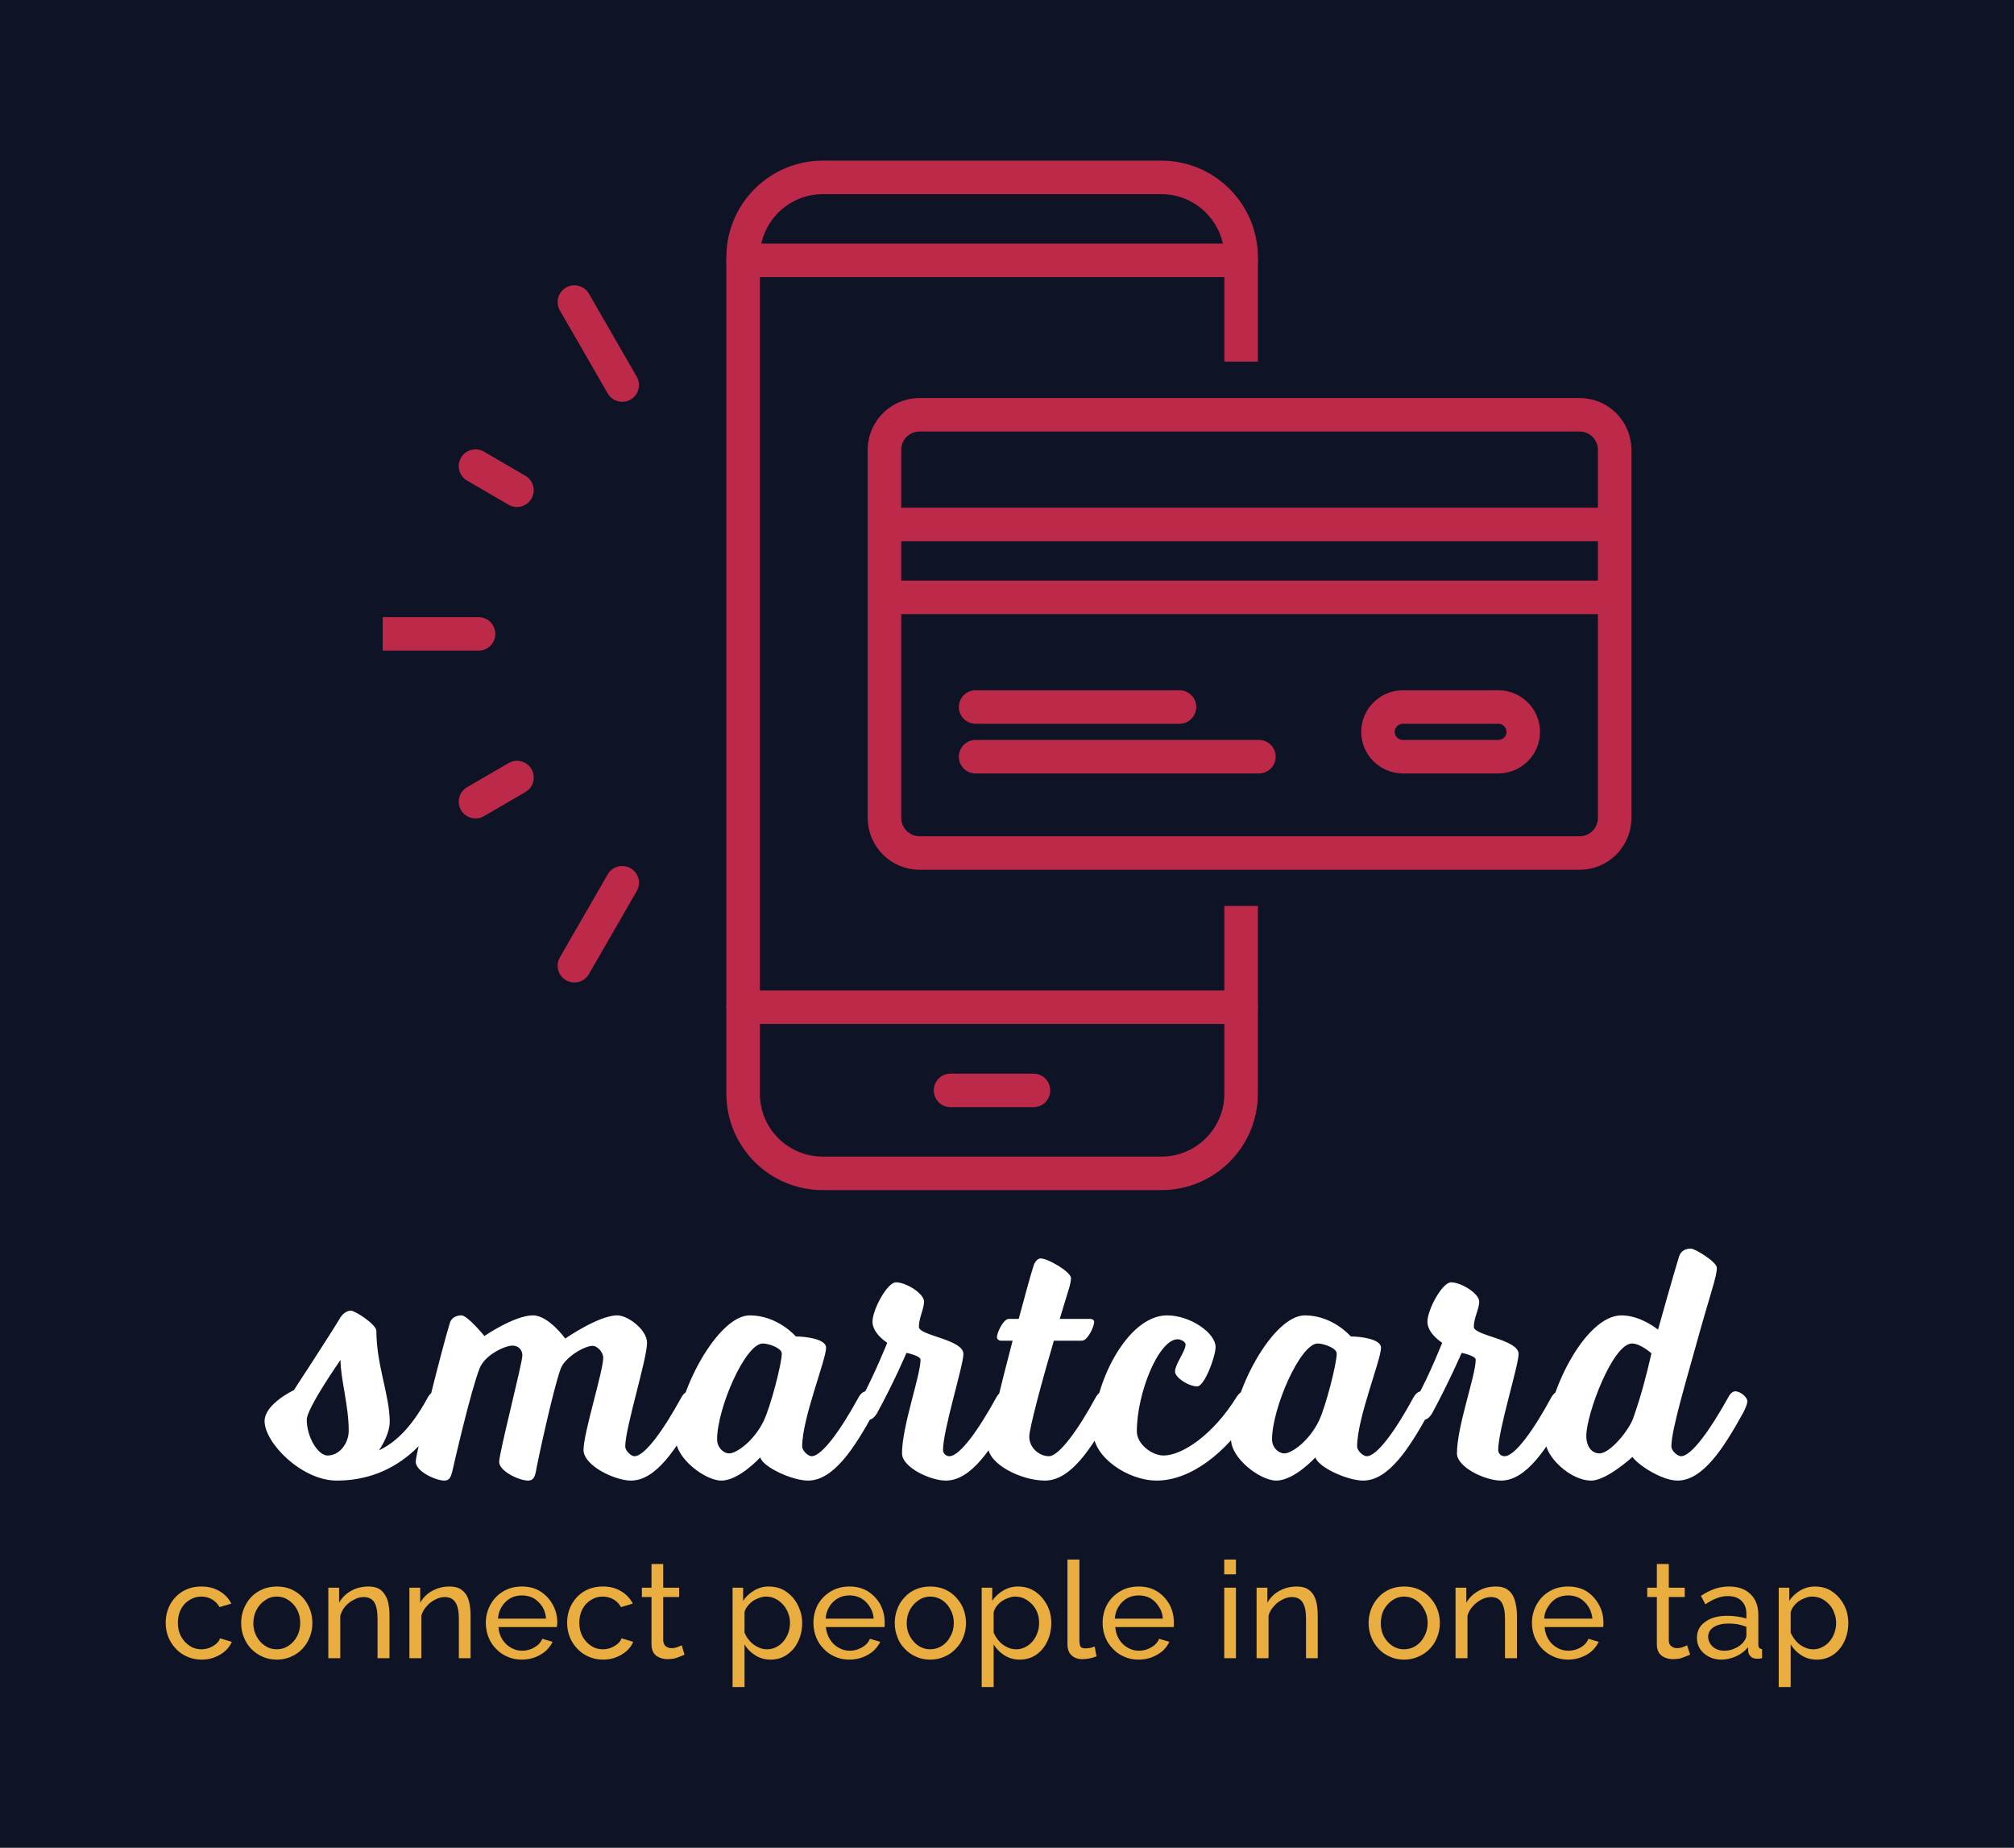 <svg xmlns="http://www.w3.org/2000/svg" version="1.1" xmlns:xlink="http://www.w3.org/1999/xlink" xmlns:svgjs="http://svgjs.dev/svgjs" viewBox="0 0 8.594 7.885"><g transform="matrix(1,0,0,1,0.686,5.328)"><rect width="8.594" height="8.594" x="-0.686" y="-5.683" fill="#0e1425"></rect><g><path d=" M 0.767 0.475 C 0.767 0.556 0.802 0.669 0.802 0.777 C 0.802 0.831 0.763 0.883 0.712 0.883 C 0.671 0.883 0.623 0.805 0.623 0.73 C 0.623 0.681 0.767 0.475 0.767 0.475 M 0.931 0.861 C 0.931 0.861 0.977 0.796 0.977 0.739 C 0.977 0.627 0.92 0.496 0.92 0.351 C 0.92 0.324 0.83 0.265 0.811 0.265 C 0.79 0.265 0.772 0.283 0.763 0.3 C 0.712 0.384 0.568 0.604 0.568 0.604 C 0.568 0.604 0.443 0.663 0.443 0.736 C 0.443 0.829 0.601 0.99 0.751 0.99 C 0.976 0.99 1.121 0.853 1.204 0.703 C 1.204 0.703 1.223 0.669 1.223 0.651 C 1.223 0.633 1.192 0.609 1.172 0.609 C 1.153 0.609 1.139 0.636 1.139 0.636 C 1.066 0.771 0.995 0.831 0.931 0.861 M 1.982 0.844 C 1.982 0.765 2.075 0.472 2.075 0.402 C 2.075 0.346 1.993 0.285 1.948 0.285 C 1.868 0.285 1.726 0.384 1.726 0.384 C 1.726 0.384 1.655 0.285 1.588 0.285 C 1.51 0.285 1.381 0.373 1.381 0.373 C 1.381 0.373 1.309 0.285 1.283 0.285 C 1.261 0.285 1.241 0.295 1.234 0.316 C 1.202 0.418 1.088 0.871 1.088 0.91 C 1.088 0.951 1.174 0.99 1.21 0.99 C 1.232 0.99 1.237 0.975 1.243 0.955 C 1.253 0.912 1.322 0.609 1.361 0.51 C 1.384 0.453 1.469 0.414 1.501 0.414 C 1.523 0.414 1.543 0.429 1.543 0.456 C 1.543 0.489 1.444 0.871 1.444 0.91 C 1.444 0.951 1.531 0.99 1.567 0.99 C 1.589 0.99 1.595 0.976 1.6 0.955 C 1.607 0.913 1.673 0.606 1.706 0.514 C 1.723 0.465 1.807 0.415 1.843 0.415 C 1.862 0.415 1.888 0.441 1.888 0.466 C 1.888 0.523 1.804 0.786 1.804 0.859 C 1.804 0.927 1.939 0.99 2.006 0.99 C 2.114 0.99 2.201 0.853 2.285 0.703 C 2.285 0.703 2.305 0.669 2.305 0.651 C 2.305 0.633 2.273 0.609 2.254 0.609 C 2.234 0.609 2.221 0.636 2.221 0.636 C 2.147 0.771 2.066 0.886 2.021 0.886 C 2.008 0.886 1.982 0.864 1.982 0.844 M 2.65 0.448 C 2.65 0.49 2.603 0.672 2.573 0.735 C 2.531 0.822 2.456 0.874 2.426 0.874 C 2.401 0.874 2.374 0.849 2.374 0.814 C 2.374 0.682 2.494 0.405 2.569 0.405 C 2.593 0.405 2.65 0.424 2.65 0.448 M 2.977 0.636 C 2.903 0.771 2.822 0.886 2.777 0.886 C 2.764 0.886 2.737 0.864 2.737 0.844 C 2.737 0.724 2.839 0.475 2.839 0.423 C 2.839 0.385 2.749 0.375 2.71 0.375 C 2.71 0.375 2.633 0.285 2.513 0.285 C 2.377 0.285 2.198 0.616 2.198 0.814 C 2.198 0.895 2.323 0.99 2.392 0.99 C 2.468 0.99 2.558 0.891 2.558 0.891 C 2.57 0.933 2.695 0.99 2.762 0.99 C 2.87 0.99 2.959 0.853 3.041 0.703 C 3.041 0.703 3.061 0.669 3.061 0.651 C 3.061 0.633 3.029 0.609 3.01 0.609 C 2.99 0.609 2.977 0.636 2.977 0.636 M 3.365 0.886 C 3.352 0.886 3.338 0.876 3.338 0.859 C 3.338 0.774 3.425 0.499 3.425 0.45 C 3.425 0.387 3.235 0.372 3.235 0.334 C 3.235 0.295 3.257 0.258 3.257 0.226 C 3.257 0.192 3.181 0.144 3.137 0.144 C 3.1 0.144 3.037 0.261 3.037 0.312 C 3.037 0.363 3.1 0.402 3.1 0.402 C 3.1 0.402 3.044 0.541 2.992 0.636 C 2.992 0.636 2.971 0.672 2.971 0.69 C 2.971 0.706 3.002 0.73 3.023 0.73 C 3.041 0.73 3.056 0.703 3.056 0.703 C 3.13 0.568 3.182 0.445 3.182 0.445 C 3.182 0.445 3.242 0.457 3.242 0.474 C 3.242 0.543 3.163 0.757 3.163 0.874 C 3.163 0.933 3.283 0.99 3.35 0.99 C 3.458 0.99 3.547 0.853 3.629 0.703 C 3.629 0.703 3.649 0.669 3.649 0.651 C 3.649 0.633 3.617 0.609 3.598 0.609 C 3.578 0.609 3.565 0.636 3.565 0.636 C 3.491 0.771 3.41 0.886 3.365 0.886 M 3.878 0.162 C 3.881 0.151 3.884 0.135 3.884 0.126 C 3.884 0.099 3.785 0.042 3.755 0.042 C 3.743 0.042 3.73 0.054 3.724 0.075 C 3.713 0.108 3.689 0.195 3.661 0.3 L 3.619 0.3 C 3.595 0.3 3.568 0.36 3.568 0.378 C 3.568 0.387 3.577 0.393 3.584 0.393 L 3.635 0.393 C 3.584 0.588 3.53 0.804 3.53 0.844 C 3.53 0.919 3.671 0.99 3.773 0.99 C 3.883 0.99 3.971 0.853 4.054 0.703 C 4.054 0.703 4.073 0.669 4.073 0.651 C 4.073 0.633 4.042 0.609 4.022 0.609 C 4.003 0.609 3.989 0.636 3.989 0.636 C 3.916 0.771 3.833 0.886 3.79 0.886 C 3.748 0.886 3.706 0.85 3.706 0.802 C 3.706 0.768 3.761 0.562 3.811 0.393 L 3.931 0.393 C 3.955 0.393 3.983 0.333 3.983 0.313 C 3.983 0.304 3.974 0.3 3.965 0.3 L 3.836 0.3 M 4.25 0.99 C 4.391 0.99 4.544 0.876 4.654 0.703 C 4.654 0.703 4.675 0.669 4.675 0.651 C 4.675 0.633 4.643 0.609 4.622 0.609 C 4.604 0.609 4.589 0.636 4.589 0.636 C 4.489 0.796 4.358 0.883 4.279 0.883 C 4.229 0.883 4.165 0.834 4.165 0.78 C 4.165 0.615 4.259 0.387 4.339 0.387 C 4.355 0.387 4.373 0.399 4.373 0.409 C 4.373 0.438 4.328 0.493 4.328 0.525 C 4.328 0.55 4.385 0.588 4.423 0.588 C 4.453 0.588 4.501 0.462 4.501 0.42 C 4.501 0.36 4.393 0.285 4.294 0.285 C 4.126 0.285 3.979 0.573 3.979 0.783 C 3.979 0.889 4.126 0.99 4.25 0.99 M 5.018 0.448 C 5.018 0.49 4.972 0.672 4.942 0.735 C 4.9 0.822 4.825 0.874 4.795 0.874 C 4.769 0.874 4.742 0.849 4.742 0.814 C 4.742 0.682 4.862 0.405 4.937 0.405 C 4.961 0.405 5.018 0.424 5.018 0.448 M 5.345 0.636 C 5.272 0.771 5.191 0.886 5.146 0.886 C 5.132 0.886 5.105 0.864 5.105 0.844 C 5.105 0.724 5.207 0.475 5.207 0.423 C 5.207 0.385 5.117 0.375 5.078 0.375 C 5.078 0.375 5.002 0.285 4.882 0.285 C 4.745 0.285 4.567 0.616 4.567 0.814 C 4.567 0.895 4.691 0.99 4.76 0.99 C 4.837 0.99 4.927 0.891 4.927 0.891 C 4.939 0.933 5.063 0.99 5.131 0.99 C 5.239 0.99 5.327 0.853 5.41 0.703 C 5.41 0.703 5.429 0.669 5.429 0.651 C 5.429 0.633 5.398 0.609 5.378 0.609 C 5.359 0.609 5.345 0.636 5.345 0.636 M 5.734 0.886 C 5.72 0.886 5.707 0.876 5.707 0.859 C 5.707 0.774 5.794 0.499 5.794 0.45 C 5.794 0.387 5.603 0.372 5.603 0.334 C 5.603 0.295 5.626 0.258 5.626 0.226 C 5.626 0.192 5.549 0.144 5.506 0.144 C 5.468 0.144 5.405 0.261 5.405 0.312 C 5.405 0.363 5.468 0.402 5.468 0.402 C 5.468 0.402 5.413 0.541 5.36 0.636 C 5.36 0.636 5.339 0.672 5.339 0.69 C 5.339 0.706 5.371 0.73 5.392 0.73 C 5.41 0.73 5.425 0.703 5.425 0.703 C 5.498 0.568 5.551 0.445 5.551 0.445 C 5.551 0.445 5.611 0.457 5.611 0.474 C 5.611 0.543 5.531 0.757 5.531 0.874 C 5.531 0.933 5.651 0.99 5.719 0.99 C 5.827 0.99 5.915 0.853 5.998 0.703 C 5.998 0.703 6.017 0.669 6.017 0.651 C 6.017 0.633 5.986 0.609 5.966 0.609 C 5.947 0.609 5.933 0.636 5.933 0.636 C 5.86 0.771 5.779 0.886 5.734 0.886 M 6.361 0.447 C 6.338 0.547 6.317 0.627 6.283 0.724 C 6.265 0.775 6.185 0.874 6.139 0.874 C 6.107 0.874 6.083 0.846 6.083 0.799 C 6.083 0.706 6.196 0.405 6.278 0.405 C 6.314 0.405 6.361 0.447 6.361 0.447 M 6.472 0.99 C 6.58 0.99 6.668 0.853 6.751 0.703 C 6.751 0.703 6.77 0.669 6.77 0.651 C 6.77 0.633 6.739 0.609 6.719 0.609 C 6.7 0.609 6.688 0.636 6.688 0.636 C 6.613 0.771 6.532 0.886 6.487 0.886 C 6.473 0.886 6.446 0.864 6.446 0.844 C 6.446 0.772 6.512 0.555 6.554 0.402 C 6.613 0.189 6.64 0.12 6.64 0.082 C 6.64 0.057 6.547 -1.1102230246251565e-16 6.529 -1.1102230246251565e-16 C 6.506 -1.1102230246251565e-16 6.487 0.01 6.479 0.033 C 6.457 0.103 6.389 0.346 6.389 0.346 C 6.389 0.346 6.316 0.285 6.233 0.285 C 6.076 0.285 5.909 0.625 5.909 0.823 C 5.909 0.886 6.013 0.99 6.104 0.99 C 6.17 0.99 6.28 0.889 6.28 0.889 C 6.301 0.921 6.404 0.99 6.472 0.99" fill="#ffffff" fill-rule="nonzero"></path></g><g><path d=" M 0.174 1.754 Q 0.14 1.754 0.112 1.741 Q 0.084 1.729 0.064 1.707 Q 0.043 1.685 0.032 1.657 Q 0.021 1.629 0.021 1.597 Q 0.021 1.554 0.04 1.519 Q 0.059 1.484 0.093 1.463 Q 0.128 1.442 0.174 1.442 Q 0.218 1.442 0.251 1.462 Q 0.284 1.481 0.301 1.515 L 0.251 1.53 Q 0.239 1.509 0.219 1.497 Q 0.198 1.485 0.173 1.485 Q 0.145 1.485 0.122 1.5 Q 0.099 1.514 0.086 1.539 Q 0.073 1.564 0.073 1.597 Q 0.073 1.629 0.086 1.654 Q 0.1 1.68 0.123 1.695 Q 0.145 1.71 0.173 1.71 Q 0.191 1.71 0.207 1.704 Q 0.224 1.697 0.236 1.687 Q 0.249 1.676 0.253 1.663 L 0.303 1.678 Q 0.294 1.7 0.275 1.717 Q 0.256 1.734 0.23 1.744 Q 0.205 1.754 0.174 1.754 M 0.495 1.754 Q 0.461 1.754 0.433 1.741 Q 0.406 1.729 0.385 1.707 Q 0.365 1.686 0.354 1.657 Q 0.343 1.629 0.343 1.598 Q 0.343 1.566 0.354 1.538 Q 0.365 1.51 0.385 1.488 Q 0.406 1.466 0.434 1.454 Q 0.462 1.442 0.496 1.442 Q 0.529 1.442 0.557 1.454 Q 0.584 1.466 0.605 1.488 Q 0.625 1.51 0.636 1.538 Q 0.647 1.566 0.647 1.598 Q 0.647 1.629 0.636 1.657 Q 0.625 1.686 0.605 1.707 Q 0.585 1.729 0.557 1.741 Q 0.529 1.754 0.495 1.754 M 0.395 1.599 Q 0.395 1.63 0.409 1.655 Q 0.422 1.68 0.445 1.695 Q 0.467 1.71 0.495 1.71 Q 0.523 1.71 0.545 1.695 Q 0.568 1.68 0.582 1.654 Q 0.595 1.629 0.595 1.597 Q 0.595 1.566 0.582 1.541 Q 0.568 1.515 0.545 1.5 Q 0.523 1.485 0.495 1.485 Q 0.467 1.485 0.445 1.501 Q 0.422 1.516 0.409 1.541 Q 0.395 1.567 0.395 1.599 M 0.976 1.748 L 0.925 1.748 L 0.925 1.579 Q 0.925 1.532 0.911 1.509 Q 0.896 1.487 0.866 1.487 Q 0.845 1.487 0.825 1.498 Q 0.804 1.508 0.788 1.526 Q 0.773 1.543 0.766 1.566 L 0.766 1.748 L 0.715 1.748 L 0.715 1.447 L 0.761 1.447 L 0.761 1.511 Q 0.773 1.49 0.792 1.474 Q 0.811 1.459 0.835 1.45 Q 0.86 1.442 0.886 1.442 Q 0.912 1.442 0.93 1.451 Q 0.947 1.461 0.957 1.478 Q 0.968 1.495 0.972 1.518 Q 0.976 1.541 0.976 1.568 L 0.976 1.748 M 1.322 1.748 L 1.272 1.748 L 1.272 1.579 Q 1.272 1.532 1.257 1.509 Q 1.242 1.487 1.212 1.487 Q 1.191 1.487 1.171 1.498 Q 1.15 1.508 1.135 1.526 Q 1.119 1.543 1.112 1.566 L 1.112 1.748 L 1.061 1.748 L 1.061 1.447 L 1.107 1.447 L 1.107 1.511 Q 1.119 1.49 1.138 1.474 Q 1.157 1.459 1.182 1.45 Q 1.206 1.442 1.232 1.442 Q 1.258 1.442 1.276 1.451 Q 1.293 1.461 1.304 1.478 Q 1.314 1.495 1.318 1.518 Q 1.322 1.541 1.322 1.568 L 1.322 1.748 M 1.54 1.754 Q 1.506 1.754 1.478 1.741 Q 1.45 1.729 1.43 1.707 Q 1.409 1.686 1.398 1.657 Q 1.387 1.629 1.387 1.597 Q 1.387 1.555 1.407 1.519 Q 1.426 1.484 1.461 1.463 Q 1.496 1.442 1.541 1.442 Q 1.587 1.442 1.62 1.463 Q 1.654 1.485 1.673 1.52 Q 1.692 1.555 1.692 1.595 Q 1.692 1.601 1.691 1.606 Q 1.691 1.612 1.69 1.615 L 1.441 1.615 Q 1.443 1.644 1.457 1.667 Q 1.471 1.69 1.494 1.703 Q 1.516 1.716 1.542 1.716 Q 1.57 1.716 1.594 1.702 Q 1.619 1.688 1.628 1.665 L 1.672 1.678 Q 1.662 1.699 1.643 1.717 Q 1.623 1.734 1.597 1.744 Q 1.571 1.754 1.54 1.754 M 1.439 1.579 L 1.644 1.579 Q 1.642 1.55 1.628 1.528 Q 1.613 1.505 1.591 1.492 Q 1.568 1.48 1.541 1.48 Q 1.514 1.48 1.492 1.492 Q 1.469 1.505 1.455 1.528 Q 1.441 1.55 1.439 1.579 M 1.887 1.754 Q 1.853 1.754 1.825 1.741 Q 1.797 1.729 1.777 1.707 Q 1.756 1.685 1.745 1.657 Q 1.734 1.629 1.734 1.597 Q 1.734 1.554 1.753 1.519 Q 1.772 1.484 1.806 1.463 Q 1.841 1.442 1.887 1.442 Q 1.931 1.442 1.964 1.462 Q 1.997 1.481 2.014 1.515 L 1.964 1.53 Q 1.952 1.509 1.932 1.497 Q 1.911 1.485 1.885 1.485 Q 1.858 1.485 1.835 1.5 Q 1.812 1.514 1.799 1.539 Q 1.786 1.564 1.786 1.597 Q 1.786 1.629 1.799 1.654 Q 1.813 1.68 1.836 1.695 Q 1.858 1.71 1.886 1.71 Q 1.904 1.71 1.92 1.704 Q 1.937 1.697 1.949 1.687 Q 1.962 1.676 1.966 1.663 L 2.016 1.678 Q 2.007 1.7 1.988 1.717 Q 1.969 1.734 1.943 1.744 Q 1.918 1.754 1.887 1.754 M 2.235 1.733 Q 2.229 1.736 2.218 1.74 Q 2.207 1.745 2.192 1.749 Q 2.178 1.752 2.162 1.752 Q 2.143 1.752 2.128 1.745 Q 2.112 1.739 2.103 1.725 Q 2.094 1.71 2.094 1.689 L 2.094 1.487 L 2.053 1.487 L 2.053 1.447 L 2.094 1.447 L 2.094 1.346 L 2.144 1.346 L 2.144 1.447 L 2.212 1.447 L 2.212 1.487 L 2.144 1.487 L 2.144 1.674 Q 2.146 1.69 2.155 1.697 Q 2.165 1.705 2.179 1.705 Q 2.194 1.705 2.206 1.7 Q 2.219 1.695 2.223 1.693 L 2.235 1.733 M 2.602 1.754 Q 2.565 1.754 2.536 1.735 Q 2.507 1.717 2.491 1.689 L 2.491 1.871 L 2.44 1.871 L 2.44 1.447 L 2.485 1.447 L 2.485 1.503 Q 2.503 1.476 2.532 1.459 Q 2.56 1.442 2.594 1.442 Q 2.626 1.442 2.652 1.454 Q 2.678 1.467 2.697 1.489 Q 2.716 1.511 2.726 1.539 Q 2.737 1.567 2.737 1.597 Q 2.737 1.64 2.72 1.676 Q 2.703 1.712 2.672 1.733 Q 2.642 1.754 2.602 1.754 M 2.586 1.71 Q 2.609 1.71 2.627 1.7 Q 2.645 1.691 2.658 1.675 Q 2.671 1.659 2.678 1.639 Q 2.685 1.619 2.685 1.597 Q 2.685 1.575 2.677 1.555 Q 2.669 1.534 2.655 1.519 Q 2.641 1.503 2.622 1.494 Q 2.604 1.485 2.582 1.485 Q 2.568 1.485 2.553 1.491 Q 2.538 1.496 2.525 1.505 Q 2.512 1.515 2.503 1.527 Q 2.493 1.539 2.491 1.553 L 2.491 1.639 Q 2.499 1.659 2.514 1.675 Q 2.528 1.691 2.547 1.7 Q 2.566 1.71 2.586 1.71 M 2.938 1.754 Q 2.904 1.754 2.876 1.741 Q 2.848 1.729 2.828 1.707 Q 2.807 1.686 2.796 1.657 Q 2.785 1.629 2.785 1.597 Q 2.785 1.555 2.804 1.519 Q 2.824 1.484 2.859 1.463 Q 2.894 1.442 2.939 1.442 Q 2.984 1.442 3.018 1.463 Q 3.052 1.485 3.071 1.52 Q 3.089 1.555 3.089 1.595 Q 3.089 1.601 3.089 1.606 Q 3.089 1.612 3.088 1.615 L 2.838 1.615 Q 2.841 1.644 2.855 1.667 Q 2.869 1.69 2.892 1.703 Q 2.914 1.716 2.94 1.716 Q 2.968 1.716 2.992 1.702 Q 3.017 1.688 3.026 1.665 L 3.07 1.678 Q 3.06 1.699 3.041 1.717 Q 3.021 1.734 2.995 1.744 Q 2.969 1.754 2.938 1.754 M 2.837 1.579 L 3.042 1.579 Q 3.04 1.55 3.025 1.528 Q 3.011 1.505 2.988 1.492 Q 2.966 1.48 2.939 1.48 Q 2.912 1.48 2.89 1.492 Q 2.867 1.505 2.853 1.528 Q 2.839 1.55 2.837 1.579 M 3.283 1.754 Q 3.249 1.754 3.222 1.741 Q 3.194 1.729 3.174 1.707 Q 3.153 1.686 3.143 1.657 Q 3.132 1.629 3.132 1.598 Q 3.132 1.566 3.143 1.538 Q 3.153 1.51 3.174 1.488 Q 3.194 1.466 3.222 1.454 Q 3.25 1.442 3.284 1.442 Q 3.317 1.442 3.345 1.454 Q 3.373 1.466 3.393 1.488 Q 3.414 1.51 3.425 1.538 Q 3.436 1.566 3.436 1.598 Q 3.436 1.629 3.425 1.657 Q 3.414 1.686 3.393 1.707 Q 3.373 1.729 3.345 1.741 Q 3.317 1.754 3.283 1.754 M 3.183 1.599 Q 3.183 1.63 3.197 1.655 Q 3.211 1.68 3.233 1.695 Q 3.256 1.71 3.283 1.71 Q 3.311 1.71 3.334 1.695 Q 3.357 1.68 3.37 1.654 Q 3.384 1.629 3.384 1.597 Q 3.384 1.566 3.37 1.541 Q 3.357 1.515 3.334 1.5 Q 3.311 1.485 3.283 1.485 Q 3.256 1.485 3.233 1.501 Q 3.211 1.516 3.197 1.541 Q 3.183 1.567 3.183 1.599 M 3.665 1.754 Q 3.628 1.754 3.599 1.735 Q 3.571 1.717 3.554 1.689 L 3.554 1.871 L 3.503 1.871 L 3.503 1.447 L 3.548 1.447 L 3.548 1.503 Q 3.566 1.476 3.595 1.459 Q 3.624 1.442 3.658 1.442 Q 3.689 1.442 3.715 1.454 Q 3.741 1.467 3.76 1.489 Q 3.779 1.511 3.79 1.539 Q 3.8 1.567 3.8 1.597 Q 3.8 1.64 3.783 1.676 Q 3.766 1.712 3.736 1.733 Q 3.705 1.754 3.665 1.754 M 3.65 1.71 Q 3.672 1.71 3.69 1.7 Q 3.708 1.691 3.721 1.675 Q 3.734 1.659 3.741 1.639 Q 3.748 1.619 3.748 1.597 Q 3.748 1.575 3.741 1.555 Q 3.733 1.534 3.719 1.519 Q 3.704 1.503 3.686 1.494 Q 3.667 1.485 3.645 1.485 Q 3.631 1.485 3.616 1.491 Q 3.602 1.496 3.588 1.505 Q 3.575 1.515 3.566 1.527 Q 3.557 1.539 3.554 1.553 L 3.554 1.639 Q 3.563 1.659 3.577 1.675 Q 3.591 1.691 3.61 1.7 Q 3.629 1.71 3.65 1.71 M 3.869 1.327 L 3.92 1.327 L 3.92 1.67 Q 3.92 1.695 3.927 1.701 Q 3.934 1.706 3.944 1.706 Q 3.956 1.706 3.967 1.704 Q 3.978 1.701 3.985 1.698 L 3.993 1.74 Q 3.981 1.745 3.963 1.749 Q 3.946 1.752 3.933 1.752 Q 3.903 1.752 3.886 1.735 Q 3.869 1.719 3.869 1.689 L 3.869 1.327 M 4.172 1.754 Q 4.138 1.754 4.11 1.741 Q 4.082 1.729 4.062 1.707 Q 4.041 1.686 4.03 1.657 Q 4.019 1.629 4.019 1.597 Q 4.019 1.555 4.038 1.519 Q 4.058 1.484 4.093 1.463 Q 4.128 1.442 4.173 1.442 Q 4.218 1.442 4.252 1.463 Q 4.286 1.485 4.305 1.52 Q 4.323 1.555 4.323 1.595 Q 4.323 1.601 4.323 1.606 Q 4.323 1.612 4.322 1.615 L 4.073 1.615 Q 4.075 1.644 4.089 1.667 Q 4.103 1.69 4.126 1.703 Q 4.148 1.716 4.174 1.716 Q 4.202 1.716 4.226 1.702 Q 4.251 1.688 4.26 1.665 L 4.304 1.678 Q 4.294 1.699 4.275 1.717 Q 4.255 1.734 4.229 1.744 Q 4.203 1.754 4.172 1.754 M 4.071 1.579 L 4.276 1.579 Q 4.274 1.55 4.259 1.528 Q 4.245 1.505 4.223 1.492 Q 4.2 1.48 4.173 1.48 Q 4.146 1.48 4.124 1.492 Q 4.101 1.505 4.087 1.528 Q 4.073 1.55 4.071 1.579 M 4.538 1.748 L 4.538 1.447 L 4.588 1.447 L 4.588 1.748 L 4.538 1.748 M 4.538 1.39 L 4.538 1.327 L 4.588 1.327 L 4.588 1.39 L 4.538 1.39 M 4.937 1.748 L 4.887 1.748 L 4.887 1.579 Q 4.887 1.532 4.872 1.509 Q 4.857 1.487 4.827 1.487 Q 4.806 1.487 4.786 1.498 Q 4.765 1.508 4.75 1.526 Q 4.734 1.543 4.727 1.566 L 4.727 1.748 L 4.676 1.748 L 4.676 1.447 L 4.722 1.447 L 4.722 1.511 Q 4.734 1.49 4.753 1.474 Q 4.772 1.459 4.797 1.45 Q 4.821 1.442 4.847 1.442 Q 4.873 1.442 4.891 1.451 Q 4.908 1.461 4.919 1.478 Q 4.929 1.495 4.933 1.518 Q 4.937 1.541 4.937 1.568 L 4.937 1.748 M 5.305 1.754 Q 5.271 1.754 5.244 1.741 Q 5.216 1.729 5.196 1.707 Q 5.176 1.686 5.165 1.657 Q 5.154 1.629 5.154 1.598 Q 5.154 1.566 5.165 1.538 Q 5.176 1.51 5.196 1.488 Q 5.216 1.466 5.244 1.454 Q 5.272 1.442 5.306 1.442 Q 5.339 1.442 5.367 1.454 Q 5.395 1.466 5.415 1.488 Q 5.436 1.51 5.447 1.538 Q 5.458 1.566 5.458 1.598 Q 5.458 1.629 5.447 1.657 Q 5.436 1.686 5.416 1.707 Q 5.395 1.729 5.367 1.741 Q 5.339 1.754 5.305 1.754 M 5.206 1.599 Q 5.206 1.63 5.219 1.655 Q 5.233 1.68 5.255 1.695 Q 5.278 1.71 5.305 1.71 Q 5.333 1.71 5.356 1.695 Q 5.379 1.68 5.392 1.654 Q 5.406 1.629 5.406 1.597 Q 5.406 1.566 5.392 1.541 Q 5.379 1.515 5.356 1.5 Q 5.333 1.485 5.305 1.485 Q 5.278 1.485 5.255 1.501 Q 5.233 1.516 5.219 1.541 Q 5.206 1.567 5.206 1.599 M 5.787 1.748 L 5.736 1.748 L 5.736 1.579 Q 5.736 1.532 5.721 1.509 Q 5.706 1.487 5.676 1.487 Q 5.656 1.487 5.635 1.498 Q 5.615 1.508 5.599 1.526 Q 5.583 1.543 5.576 1.566 L 5.576 1.748 L 5.525 1.748 L 5.525 1.447 L 5.571 1.447 L 5.571 1.511 Q 5.583 1.49 5.603 1.474 Q 5.622 1.459 5.646 1.45 Q 5.67 1.442 5.697 1.442 Q 5.723 1.442 5.74 1.451 Q 5.758 1.461 5.768 1.478 Q 5.778 1.495 5.782 1.518 Q 5.787 1.541 5.787 1.568 L 5.787 1.748 M 6.005 1.754 Q 5.971 1.754 5.943 1.741 Q 5.915 1.729 5.894 1.707 Q 5.874 1.686 5.862 1.657 Q 5.851 1.629 5.851 1.597 Q 5.851 1.555 5.871 1.519 Q 5.89 1.484 5.925 1.463 Q 5.96 1.442 6.005 1.442 Q 6.051 1.442 6.085 1.463 Q 6.118 1.485 6.137 1.52 Q 6.156 1.555 6.156 1.595 Q 6.156 1.601 6.156 1.606 Q 6.155 1.612 6.155 1.615 L 5.905 1.615 Q 5.907 1.644 5.921 1.667 Q 5.935 1.69 5.958 1.703 Q 5.98 1.716 6.006 1.716 Q 6.034 1.716 6.059 1.702 Q 6.083 1.688 6.092 1.665 L 6.136 1.678 Q 6.126 1.699 6.107 1.717 Q 6.088 1.734 6.061 1.744 Q 6.035 1.754 6.005 1.754 M 5.903 1.579 L 6.109 1.579 Q 6.106 1.55 6.092 1.528 Q 6.077 1.505 6.055 1.492 Q 6.032 1.48 6.005 1.48 Q 5.979 1.48 5.956 1.492 Q 5.934 1.505 5.92 1.528 Q 5.905 1.55 5.903 1.579 M 6.526 1.733 Q 6.519 1.736 6.508 1.74 Q 6.497 1.745 6.483 1.749 Q 6.468 1.752 6.452 1.752 Q 6.434 1.752 6.418 1.745 Q 6.403 1.739 6.393 1.725 Q 6.384 1.71 6.384 1.689 L 6.384 1.487 L 6.343 1.487 L 6.343 1.447 L 6.384 1.447 L 6.384 1.346 L 6.435 1.346 L 6.435 1.447 L 6.503 1.447 L 6.503 1.487 L 6.435 1.487 L 6.435 1.674 Q 6.436 1.69 6.446 1.697 Q 6.456 1.705 6.469 1.705 Q 6.484 1.705 6.497 1.7 Q 6.509 1.695 6.513 1.693 L 6.526 1.733 M 6.555 1.661 Q 6.555 1.632 6.571 1.611 Q 6.588 1.59 6.617 1.578 Q 6.646 1.567 6.684 1.567 Q 6.704 1.567 6.726 1.57 Q 6.749 1.573 6.766 1.579 L 6.766 1.558 Q 6.766 1.523 6.745 1.503 Q 6.725 1.483 6.687 1.483 Q 6.662 1.483 6.639 1.492 Q 6.616 1.501 6.591 1.518 L 6.572 1.482 Q 6.602 1.462 6.631 1.452 Q 6.661 1.442 6.692 1.442 Q 6.75 1.442 6.783 1.474 Q 6.817 1.506 6.817 1.563 L 6.817 1.69 Q 6.817 1.699 6.821 1.704 Q 6.824 1.708 6.833 1.709 L 6.833 1.748 Q 6.826 1.749 6.82 1.75 Q 6.815 1.75 6.811 1.75 Q 6.793 1.75 6.784 1.74 Q 6.775 1.731 6.774 1.72 L 6.773 1.701 Q 6.753 1.726 6.722 1.74 Q 6.69 1.754 6.659 1.754 Q 6.629 1.754 6.605 1.741 Q 6.582 1.729 6.568 1.708 Q 6.555 1.687 6.555 1.661 M 6.751 1.682 Q 6.758 1.674 6.762 1.666 Q 6.766 1.657 6.766 1.652 L 6.766 1.614 Q 6.748 1.607 6.729 1.603 Q 6.709 1.6 6.69 1.6 Q 6.651 1.6 6.627 1.615 Q 6.603 1.63 6.603 1.657 Q 6.603 1.671 6.611 1.685 Q 6.619 1.698 6.634 1.707 Q 6.65 1.716 6.672 1.716 Q 6.696 1.716 6.717 1.706 Q 6.738 1.697 6.751 1.682 M 7.066 1.754 Q 7.029 1.754 7 1.735 Q 6.972 1.717 6.955 1.689 L 6.955 1.871 L 6.904 1.871 L 6.904 1.447 L 6.949 1.447 L 6.949 1.503 Q 6.967 1.476 6.996 1.459 Q 7.025 1.442 7.059 1.442 Q 7.09 1.442 7.116 1.454 Q 7.142 1.467 7.161 1.489 Q 7.18 1.511 7.191 1.539 Q 7.201 1.567 7.201 1.597 Q 7.201 1.64 7.184 1.676 Q 7.167 1.712 7.137 1.733 Q 7.106 1.754 7.066 1.754 M 7.051 1.71 Q 7.073 1.71 7.091 1.7 Q 7.109 1.691 7.122 1.675 Q 7.135 1.659 7.142 1.639 Q 7.149 1.619 7.149 1.597 Q 7.149 1.575 7.141 1.555 Q 7.134 1.534 7.12 1.519 Q 7.105 1.503 7.087 1.494 Q 7.068 1.485 7.046 1.485 Q 7.032 1.485 7.017 1.491 Q 7.003 1.496 6.989 1.505 Q 6.976 1.515 6.967 1.527 Q 6.958 1.539 6.955 1.553 L 6.955 1.639 Q 6.964 1.659 6.978 1.675 Q 6.992 1.691 7.011 1.7 Q 7.03 1.71 7.051 1.71" fill="#e9ae3f" fill-rule="nonzero"></path></g><g clip-path="url(#SvgjsClipPath1002)"><g clip-path="url(#afe57a727-495f-48f5-a811-0943ecec63c6ccd6e04b-9abf-4d14-bb86-5261df640b1a)"><path d=" M 1.356 -2.623 L 0.947 -2.623" fill="none" transform="matrix(1,0,0,1,0,0)" fill-rule="nonzero" stroke-dasharray="none" stroke-miterlimit="10" stroke-linejoin="round" stroke-linecap="round" stroke-width="0.143" stroke="#bd2949"></path></g><g clip-path="url(#SvgjsClipPath1000ccd6e04b-9abf-4d14-bb86-5261df640b1a)"><path d=" M 1.52 -2.01 L 1.343 -1.907" fill="none" transform="matrix(1,0,0,1,0,0)" fill-rule="nonzero" stroke-dasharray="none" stroke-miterlimit="10" stroke-linejoin="round" stroke-linecap="round" stroke-width="0.143" stroke="#bd2949"></path></g><g clip-path="url(#SvgjsClipPath1000ccd6e04b-9abf-4d14-bb86-5261df640b1a)"><path d=" M 1.969 -1.561 L 1.765 -1.207 M 1.969 -3.685 L 1.765 -4.039" fill="none" transform="matrix(1,0,0,1,0,0)" fill-rule="nonzero" stroke-dasharray="none" stroke-miterlimit="10" stroke-linejoin="round" stroke-linecap="round" stroke-width="0.143" stroke="#bd2949"></path></g><g clip-path="url(#SvgjsClipPath1000ccd6e04b-9abf-4d14-bb86-5261df640b1a)"><path d=" M 1.52 -3.236 L 1.343 -3.339" fill="none" transform="matrix(1,0,0,1,0,0)" fill-rule="nonzero" stroke-dasharray="none" stroke-miterlimit="10" stroke-linejoin="round" stroke-linecap="round" stroke-width="0.143" stroke="#bd2949"></path></g><g clip-path="url(#bfe57a727-495f-48f5-a811-0943ecec63c6ccd6e04b-9abf-4d14-bb86-5261df640b1a)"><path d=" M 4.61 -1.462 L 4.61 -0.661 C 4.61 -0.473 4.457 -0.321 4.27 -0.321 L 2.825 -0.321 C 2.637 -0.321 2.485 -0.473 2.485 -0.661 L 2.485 -4.231 C 2.485 -4.418 2.637 -4.571 2.825 -4.571 L 4.27 -4.571 C 4.457 -4.571 4.61 -4.418 4.61 -4.231 L 4.61 -3.785" fill="none" transform="matrix(1,0,0,1,0,0)" fill-rule="nonzero" stroke-dasharray="none" stroke-miterlimit="10" stroke-linejoin="round" stroke-linecap="butt" stroke-width="0.143" stroke="#bd2949"></path></g><g clip-path="url(#SvgjsClipPath1000ccd6e04b-9abf-4d14-bb86-5261df640b1a)"><path d=" M 3.37 -0.675 L 3.724 -0.675 M 2.485 -1.03 L 4.61 -1.03 M 4.61 -4.217 L 2.485 -4.217" fill="none" transform="matrix(1,0,0,1,0,0)" fill-rule="nonzero" stroke-dasharray="none" stroke-miterlimit="10" stroke-linejoin="round" stroke-linecap="round" stroke-width="0.143" stroke="#bd2949"></path></g><g clip-path="url(#cfe57a727-495f-48f5-a811-0943ecec63c6ccd6e04b-9abf-4d14-bb86-5261df640b1a)"><path d=" M 3.088 -3.09 L 6.204 -3.09 L 6.204 -2.779 L 3.088 -2.779 Z M 6.055 -3.558 L 3.238 -3.558 C 3.155 -3.558 3.088 -3.491 3.088 -3.408 L 3.088 -1.838 C 3.088 -1.798 3.104 -1.76 3.132 -1.732 C 3.16 -1.704 3.198 -1.688 3.238 -1.688 L 6.055 -1.688 C 6.137 -1.688 6.204 -1.755 6.204 -1.838 L 6.204 -3.408 C 6.204 -3.491 6.137 -3.558 6.055 -3.558 Z M 3.477 -2.099 L 4.686 -2.099 M 3.477 -2.311 L 4.347 -2.311 M 5.709 -2.099 L 5.299 -2.099 C 5.241 -2.1 5.194 -2.147 5.194 -2.205 C 5.194 -2.263 5.241 -2.31 5.299 -2.311 L 5.709 -2.311 C 5.767 -2.31 5.814 -2.263 5.814 -2.205 C 5.814 -2.147 5.767 -2.1 5.709 -2.099 Z" fill="none" transform="matrix(1,0,0,1,0,0)" fill-rule="nonzero" stroke-dasharray="none" stroke-miterlimit="4" stroke-linejoin="round" stroke-linecap="round" stroke-width="0.143" stroke="#bd2949"></path></g></g></g><defs><clipPath id="SvgjsClipPath1002"><path d=" M 0.947 -4.642 h 5.329 v 4.392 h -5.329 Z"></path></clipPath><clipPath id="afe57a727-495f-48f5-a811-0943ecec63c6ccd6e04b-9abf-4d14-bb86-5261df640b1a"><path d=" M 0.876 -0.25 L 6.276 -0.25 L 6.276 -4.642 L 0.876 -4.642 Z"></path></clipPath><clipPath id="SvgjsClipPath1000ccd6e04b-9abf-4d14-bb86-5261df640b1a"><path d=" M 0.947 -4.642 L 6.276 -4.642 L 6.276 -0.25 L 0.947 -0.25 Z"></path></clipPath><clipPath id="bfe57a727-495f-48f5-a811-0943ecec63c6ccd6e04b-9abf-4d14-bb86-5261df640b1a"><path d=" M 0.876 -0.25 L 6.276 -0.25 L 6.276 -4.642 L 0.876 -4.642 Z"></path></clipPath><clipPath id="cfe57a727-495f-48f5-a811-0943ecec63c6ccd6e04b-9abf-4d14-bb86-5261df640b1a"><path d=" M 0.876 -0.25 L 6.276 -0.25 L 6.276 -4.642 L 0.876 -4.642 Z"></path></clipPath></defs></svg>
